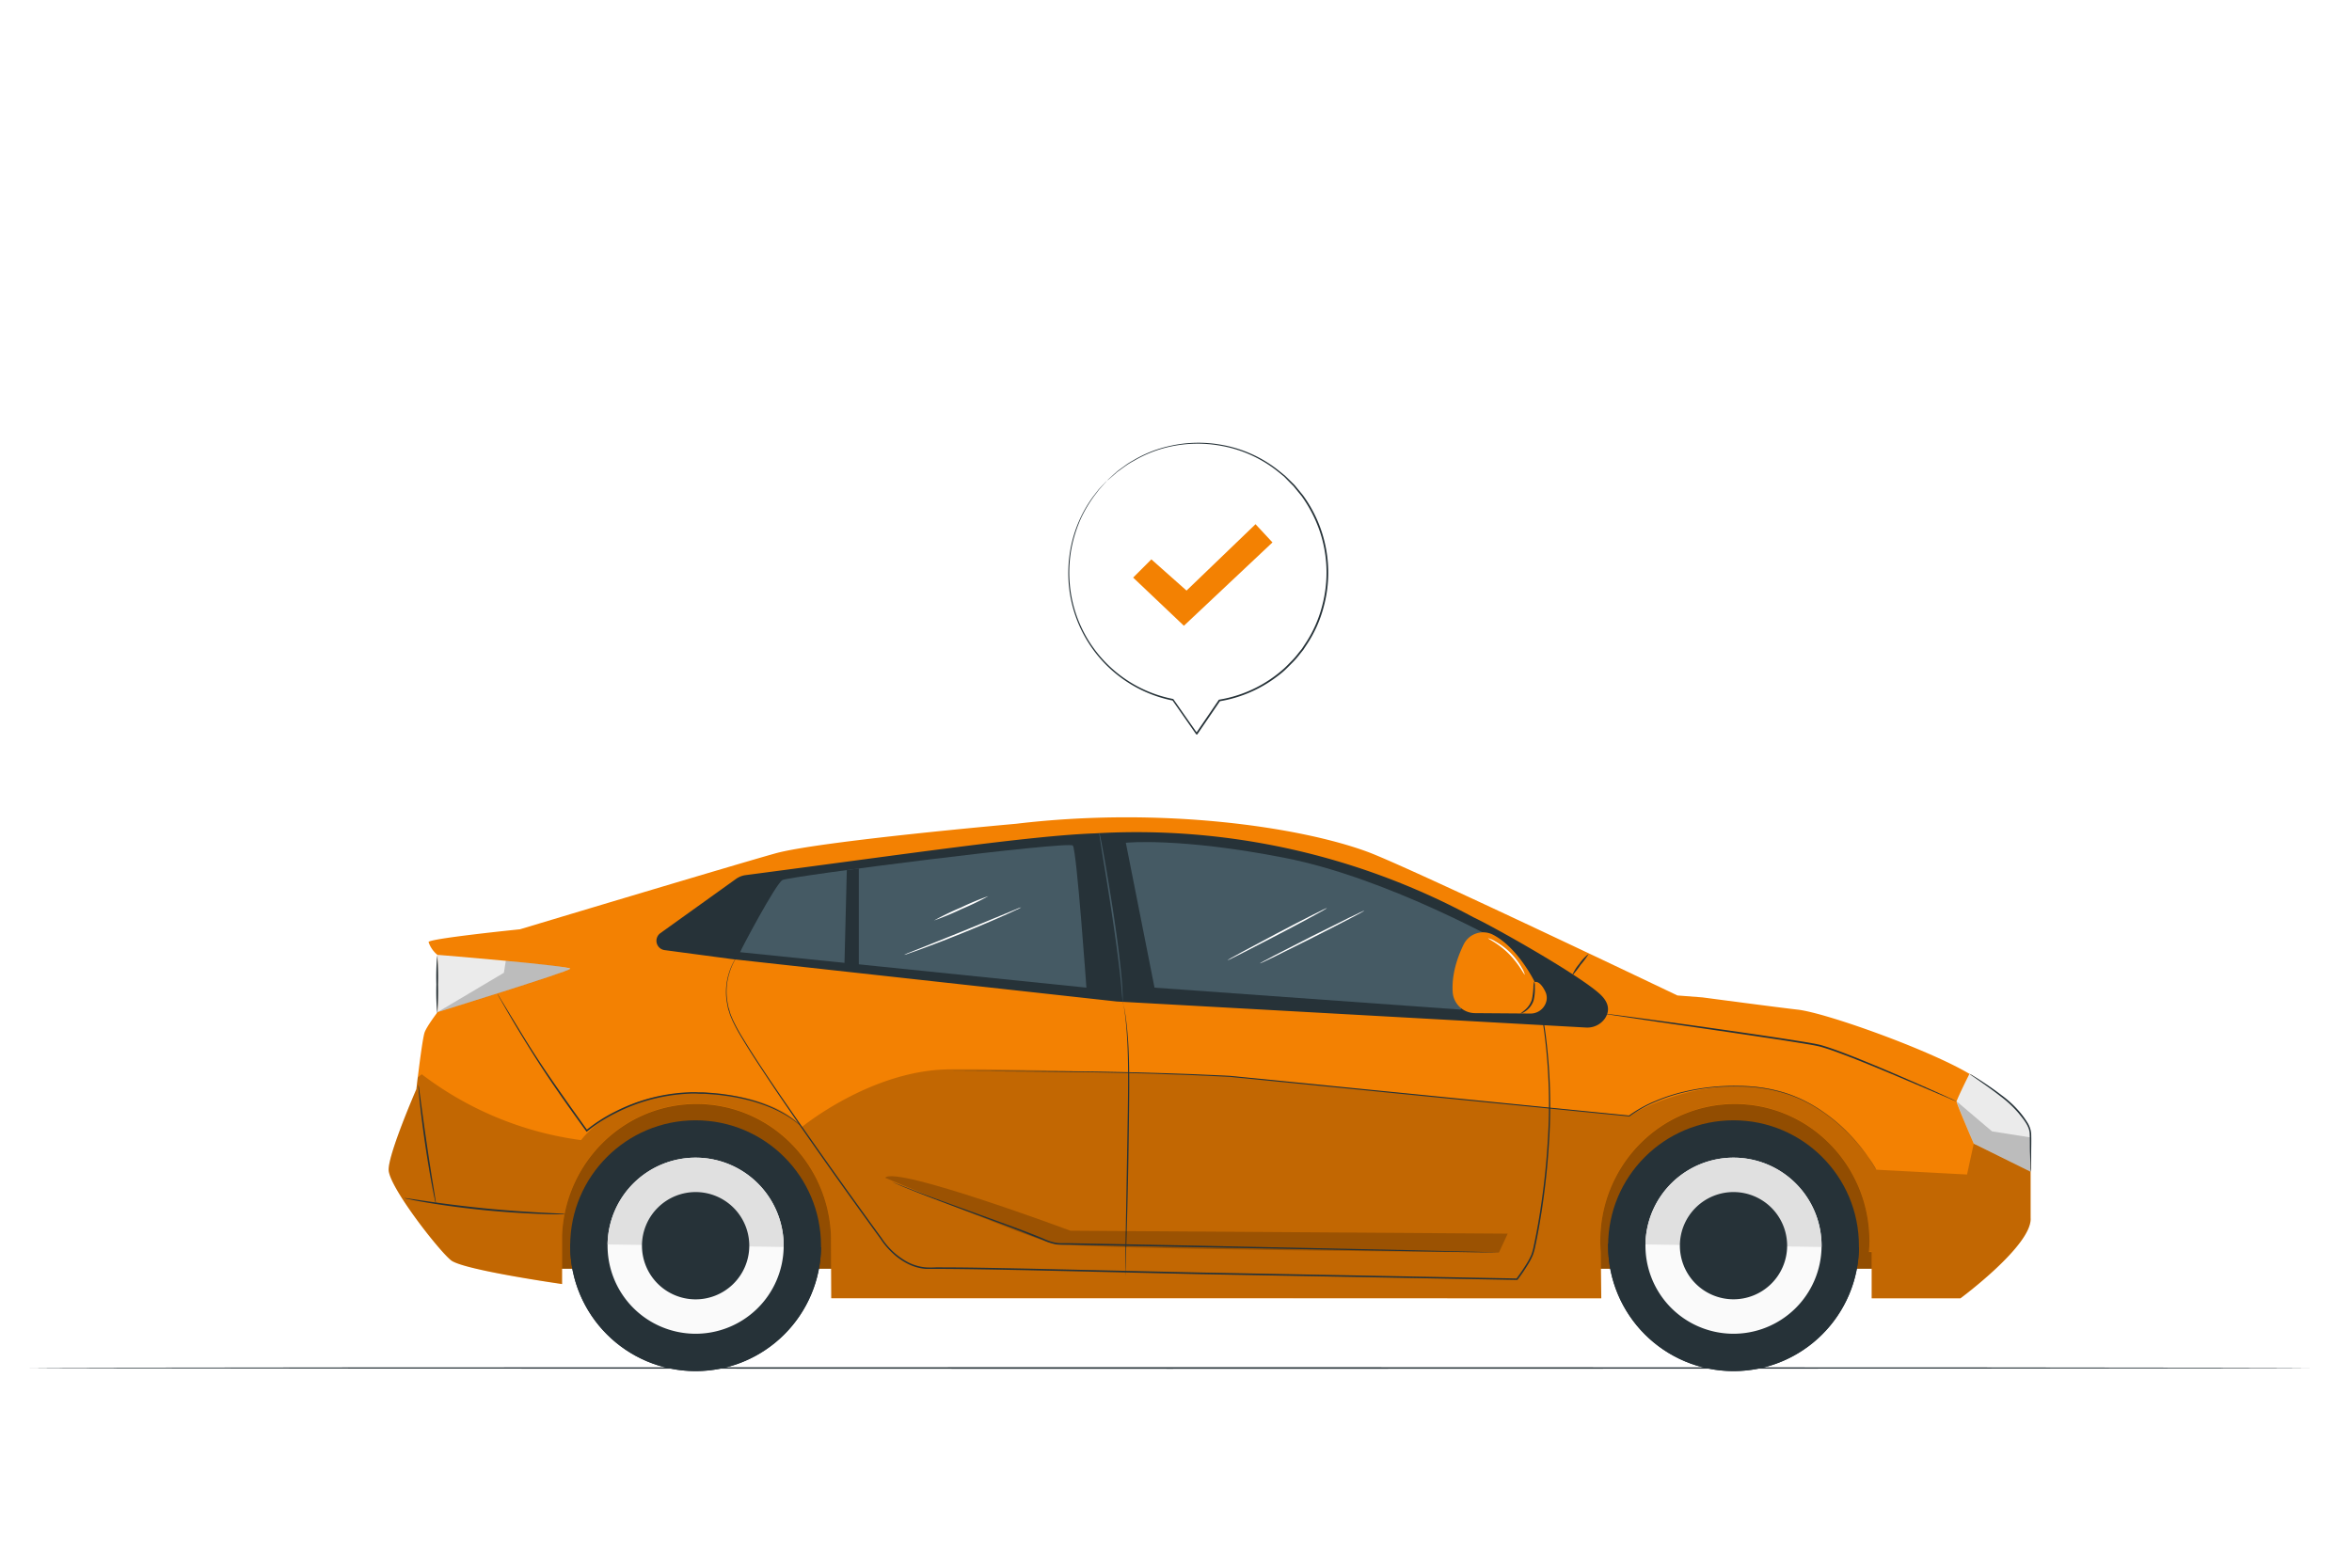 <svg class="animated" id="freepik_stories-hybrid-car" xmlns="http://www.w3.org/2000/svg" viewBox="0 0 750 500" version="1.1" xmlns:xlink="http://www.w3.org/1999/xlink" xmlns:svgjs="http://svgjs.com/svgjs"><style>svg#freepik_stories-hybrid-car:not(.animated) .animable {opacity: 0;}svg#freepik_stories-hybrid-car.animated #freepik--background-complete--inject-139 {animation: 1.5s Infinite  linear shake;animation-delay: 0s;}svg#freepik_stories-hybrid-car.animated #freepik--speech-bubble--inject-139 {animation: 0.9s 1 forwards ease-out slideDown,1.5s Infinite  linear floating;animation-delay: 0s,0.9s;}            @keyframes shake {                10%, 90% {                    transform: translate3d(-1px, 0, 0);                  }                  20%, 80% {                    transform: translate3d(2px, 0, 0);                  }                  30%, 50%, 70% {                    transform: translate3d(-4px, 0, 0);                  }                  40%, 60% {                    transform: translate3d(4px, 0, 0);                  }            }                    @keyframes slideDown {                0% {                    opacity: 0;                    transform: translateY(-30px);                }                100% {                    opacity: 1;                    transform: translateY(0);                }            }                    @keyframes floating {                0% {                    opacity: 1;                    transform: translateY(0px);                }                50% {                    transform: translateY(-10px);                }                100% {                    opacity: 1;                    transform: translateY(0px);                }            }        .animator-hidden { display: none; }</style><g id="freepik--background-complete--inject-139" class="animable animator-hidden" style="transform-origin: 383.188px 242.325px;"><path d="M437,232.28c.54-3.92-5-7.15-9.15-7.48-2-.16-4,.14-5.92-.51-4.07-1.42-5.7-6.68-9.67-8.36-3-1.25-6.38-.13-9.26,1.32s-5.72,3.27-8.94,3.47c-2.8.18-5.83-.85-8.28.51-1.82,1-2.78,3.12-4.46,4.36a10.64,10.64,0,0,1-5.83,1.58,16.42,16.42,0,0,0-6,1c-1.86.85-3.39,2.82-3,4.82Z" style="fill: rgb(245, 245, 245); transform-origin: 401.733px 224.19px;" id="elpz4kptcsbp" class="animable"></path><polygon points="156.64 365.41 138.35 356.5 132.29 329.76 127.18 330.95 131.61 356.21 114.08 346.15 110.24 349.89 133.44 362.42 156.64 371.64 156.64 365.41" style="fill: rgb(235, 235, 235); transform-origin: 133.44px 350.7px;" id="eln1624vfauk9" class="animable"></polygon><polygon points="164.03 439.71 150.63 439.71 154.1 326.41 167.5 326.41 164.03 439.71" style="fill: rgb(235, 235, 235); transform-origin: 159.065px 383.06px;" id="eltbhrrz5jf6a" class="animable"></polygon><path d="M157.14,44.58c0,1.55-36,97.81-36,97.81l18-15.52-25.91,67.27L130.32,174l-20.11,84.35,9.75-8.79L102.89,309l14.63-15.53L102.89,338l115.82-7.24-27.43-83.84,16.57,15.52L186.4,201.39l11,5.17-25-78.66L184,134.63Z" style="fill: rgb(245, 245, 245); transform-origin: 160.8px 191.29px;" id="el1q7nnulv5c2" class="animable"></path><path d="M161,216.39a9.2,9.2,0,0,1-.58,1.43c-.46,1-1.06,2.3-1.81,3.9l-6.48,13.48-.29.59-.36-.57a63.34,63.34,0,0,1-4.72-8.92c-.52-1.19-1-2.39-1.4-3.53l.71,0c-3.2,6.91-6.33,12.94-8.68,17.21-1.18,2.14-2.16,3.85-2.85,5l-.82,1.33a2.11,2.11,0,0,1-.33.45,12.93,12.93,0,0,1,.9-1.88c.66-1.28,1.55-3,2.64-5.08,2.23-4.32,5.27-10.36,8.44-17.28l.39-.85.32.88c.41,1.13.87,2.31,1.39,3.49a67.49,67.49,0,0,0,4.64,8.86l-.64,0c2.7-5.36,5-10,6.73-13.38.83-1.58,1.49-2.86,2-3.84A7.92,7.92,0,0,1,161,216.39Z" style="fill: rgb(235, 235, 235); transform-origin: 147.195px 231.575px;" id="elwv7hrqyo5z" class="animable"></path><path d="M173.37,180.46a4.61,4.61,0,0,1-.66-1c-.44-.78-1-1.76-1.66-2.94-1.44-2.5-3.54-6-6.27-9.89l.66-.08c-.57,1.9-1.2,3.94-1.84,6.05-.41,1.32-.81,2.61-1.2,3.85l-.27.86-.43-.81c-2.47-4.67-4.6-8.78-6.1-11.73l-1.74-3.48a5.12,5.12,0,0,1-.54-1.3,6.92,6.92,0,0,1,.78,1.21c.52.9,1.16,2,1.94,3.4,1.62,2.91,3.84,7,6.34,11.64l-.7.05c.38-1.24.78-2.53,1.18-3.85.66-2.11,1.3-4.15,1.88-6l.23-.72.44.64a96.16,96.16,0,0,1,6.05,10c.67,1.28,1.16,2.31,1.48,3A4.31,4.31,0,0,1,173.37,180.46Z" style="fill: rgb(235, 235, 235); transform-origin: 163.345px 170.225px;" id="el8l0j2cd43h" class="animable"></path><path d="M157,106.72a23.85,23.85,0,0,1-2,3.42c-1.35,2.09-3.28,5-5.51,8.31l-.5.75-.18-.85c-.21-1-.42-1.95-.63-3-.36-1.76-.71-3.44-1-5l.66.11c-2.07,2.78-3.87,5.15-5.17,6.83a19.83,19.83,0,0,1-2.17,2.6,18.29,18.29,0,0,1,1.79-2.8c1.2-1.73,2.91-4.15,4.94-7l.49-.68.17.79,1.06,5c.21,1,.42,2,.62,3l-.69-.11c2.25-3.28,4.26-6.16,5.73-8.2A25.3,25.3,0,0,1,157,106.72Z" style="fill: rgb(235, 235, 235); transform-origin: 148.75px 113.305px;" id="el04g89s83zauy" class="animable"></path><polygon points="597.98 371.81 581.25 363.66 575.7 339.19 571.03 340.28 575.08 363.39 559.04 354.19 555.53 357.61 576.75 369.07 597.98 377.52 597.98 371.81" style="fill: rgb(235, 235, 235); transform-origin: 576.755px 358.355px;" id="elszx3ptoufgm" class="animable"></polygon><polygon points="604.75 439.8 592.49 439.8 595.66 336.12 607.92 336.12 604.75 439.8" style="fill: rgb(235, 235, 235); transform-origin: 600.205px 387.96px;" id="el0o6vbgifc7v" class="animable"></polygon><path d="M598.44,78.23c0,1.42-32.91,89.5-32.91,89.5L582,153.52l-23.71,61.57,15.62-18.47-18.41,77.19,8.93-8.05L548.8,320.22,562.19,306,548.8,346.74l106-6.63-25.1-76.72,15.16,14.21-19.62-55.88,10,4.73-22.87-72,10.6,6.16Z" style="fill: rgb(245, 245, 245); transform-origin: 601.8px 212.485px;" id="ellhdmbzzaiik" class="animable"></path><path d="M602,235.45a7.16,7.16,0,0,1-.53,1.3l-1.65,3.58c-1.51,3.12-3.56,7.38-5.94,12.33l-.26.54-.33-.52a58,58,0,0,1-4.32-8.16c-.48-1.1-.9-2.19-1.28-3.23l.65,0c-2.93,6.33-5.79,11.84-8,15.75-1.07,2-2,3.52-2.61,4.59-.29.48-.54.88-.74,1.22s-.28.41-.3.4a11,11,0,0,1,.82-1.71L580,256.9c2-3.95,4.83-9.48,7.73-15.8l.36-.78.29.8c.37,1,.8,2.11,1.27,3.2a60.34,60.34,0,0,0,4.25,8.1l-.59,0,6.16-12.25c.75-1.44,1.37-2.61,1.83-3.51A7.09,7.09,0,0,1,602,235.45Z" style="fill: rgb(235, 235, 235); transform-origin: 589.345px 249.35px;" id="elkybv15bygi" class="animable"></path><path d="M613.29,202.57a4.6,4.6,0,0,1-.6-.95l-1.52-2.69c-1.31-2.29-3.24-5.48-5.74-9.05l.61-.08-1.69,5.54c-.38,1.21-.74,2.39-1.09,3.52l-.25.79-.39-.74c-2.26-4.27-4.22-8-5.59-10.74-.64-1.27-1.17-2.34-1.59-3.18a5,5,0,0,1-.5-1.19,6.13,6.13,0,0,1,.72,1.1l1.77,3.12c1.49,2.66,3.52,6.39,5.81,10.65l-.64,0c.35-1.13.71-2.31,1.08-3.52l1.72-5.53.2-.66.41.59a89.39,89.39,0,0,1,5.54,9.19c.6,1.17,1.06,2.11,1.35,2.76A3.92,3.92,0,0,1,613.29,202.57Z" style="fill: rgb(235, 235, 235); transform-origin: 604.115px 193.185px;" id="elj6ncg0mpcz" class="animable"></path><path d="M598.28,135.09a23.56,23.56,0,0,1-1.87,3.13c-1.24,1.92-3,4.58-5,7.6l-.46.69-.17-.78c-.18-.87-.38-1.78-.57-2.71-.33-1.6-.65-3.14-.94-4.57l.6.1c-1.89,2.54-3.54,4.72-4.73,6.25a17.86,17.86,0,0,1-2,2.38,17.13,17.13,0,0,1,1.64-2.57c1.1-1.58,2.67-3.79,4.52-6.36l.45-.62.15.72c.31,1.43.64,3,1,4.57.19.93.38,1.83.56,2.71l-.63-.09c2.06-3,3.9-5.64,5.24-7.51A21.9,21.9,0,0,1,598.28,135.09Z" style="fill: rgb(235, 235, 235); transform-origin: 590.71px 141.135px;" id="el3pl3gzoua7g" class="animable"></path><polygon points="267.82 377.65 253.03 370.44 248.12 348.81 243.99 349.77 247.57 370.21 233.39 362.07 230.28 365.09 249.05 375.23 267.82 382.7 267.82 377.65" style="fill: rgb(235, 235, 235); transform-origin: 249.05px 365.755px;" id="elsjl9xf8x1u" class="animable"></polygon><polygon points="273.81 437.77 262.96 437.77 265.77 346.09 276.61 346.09 273.81 437.77" style="fill: rgb(235, 235, 235); transform-origin: 269.785px 391.93px;" id="elx9snwdwzfvb" class="animable"></polygon><path d="M268.23,118c0,1.26-29.1,79.15-29.1,79.15l14.55-12.57-21,54.44,13.81-16.33L230.25,291l7.89-7.12L224.33,332l11.84-12.56-11.84,36,93.72-5.86-22.2-67.84,13.41,12.56-17.35-49.41,8.88,4.18-20.23-63.65,9.38,5.44Z" style="fill: rgb(245, 245, 245); transform-origin: 271.19px 236.72px;" id="el6ovzbk73qhk" class="animable"></path><path d="M271.37,257.07a5.36,5.36,0,0,1-.46,1.15l-1.46,3.16c-1.33,2.76-3.15,6.53-5.25,10.91l-.23.48-.29-.46a52.12,52.12,0,0,1-3.83-7.22c-.42-1-.8-1.94-1.13-2.86l.57,0c-2.58,5.6-5.11,10.47-7,13.93-1,1.73-1.75,3.11-2.31,4.06l-.66,1.07a1.61,1.61,0,0,1-.26.36,9.06,9.06,0,0,1,.72-1.51L251.9,276c1.81-3.49,4.26-8.38,6.83-14l.32-.69.25.71c.33.91.71,1.87,1.13,2.83a53,53,0,0,0,3.76,7.17l-.52,0c2.18-4.35,4.06-8.09,5.45-10.84l1.61-3.1A6.93,6.93,0,0,1,271.37,257.07Z" style="fill: rgb(235, 235, 235); transform-origin: 260.215px 269.36px;" id="elxyv34teusf" class="animable"></path><path d="M281.36,228a4.31,4.31,0,0,1-.53-.84l-1.35-2.38c-1.16-2-2.86-4.85-5.07-8l.54-.07c-.47,1.54-1,3.19-1.5,4.9l-1,3.11-.22.7-.35-.66c-2-3.77-3.73-7.1-4.94-9.49l-1.4-2.81a4.28,4.28,0,0,1-.44-1,5.71,5.71,0,0,1,.63,1l1.57,2.76c1.31,2.35,3.11,5.65,5.13,9.41l-.56,0c.3-1,.62-2,.95-3.11.53-1.71,1.05-3.36,1.52-4.89l.18-.58.36.52a77.75,77.75,0,0,1,4.9,8.12c.54,1,.93,1.87,1.19,2.45A3.54,3.54,0,0,1,281.36,228Z" style="fill: rgb(235, 235, 235); transform-origin: 273.23px 219.73px;" id="elsqjifm1z9h" class="animable"></path><path d="M268.08,168.32a19,19,0,0,1-1.65,2.77c-1.09,1.69-2.65,4-4.45,6.72l-.41.61-.15-.69c-.16-.77-.33-1.58-.51-2.4l-.83-4,.53.09c-1.67,2.25-3.13,4.17-4.18,5.52a15.21,15.21,0,0,1-1.76,2.11,16.55,16.55,0,0,1,1.45-2.27c1-1.4,2.36-3.36,4-5.62l.4-.55.13.63c.27,1.27.56,2.63.87,4,.17.82.33,1.63.49,2.4l-.55-.08c1.82-2.66,3.44-5,4.63-6.64A21.39,21.39,0,0,1,268.08,168.32Z" style="fill: rgb(235, 235, 235); transform-origin: 261.375px 173.685px;" id="elrj8wj6m0l4l" class="animable"></path><polygon points="494.36 381.52 479.95 374.5 475.17 353.42 471.14 354.36 474.63 374.27 460.82 366.34 457.79 369.28 476.08 379.16 494.36 386.43 494.36 381.52" style="fill: rgb(235, 235, 235); transform-origin: 476.075px 369.925px;" id="eluahxdqa8jft" class="animable"></polygon><polygon points="500.19 440.07 489.63 440.07 492.36 350.78 502.92 350.78 500.19 440.07" style="fill: rgb(235, 235, 235); transform-origin: 496.275px 395.425px;" id="el7dpl80mvt59" class="animable"></polygon><path d="M494.76,128.65c0,1.23-28.35,77.09-28.35,77.09l14.17-12.23-20.41,53,13.45-15.91-15.86,66.49,7.69-6.94L452,337.08l11.53-12.24L452,359.92l91.28-5.71-21.62-66.08,13.06,12.24-16.9-48.13,8.65,4.08-19.7-62,9.13,5.3Z" style="fill: rgb(245, 245, 245); transform-origin: 497.64px 244.285px;" id="elsb5wz2wqo8d" class="animable"></path><path d="M497.82,264.07a6.16,6.16,0,0,1-.45,1.12c-.37.79-.84,1.82-1.43,3.08l-5.11,10.62-.22.47-.29-.45a49.94,49.94,0,0,1-3.72-7c-.41-.94-.78-1.88-1.11-2.78l.56,0c-2.52,5.45-5,10.19-6.84,13.56-.93,1.69-1.7,3-2.25,3.95l-.64,1.05c-.15.24-.24.36-.26.35a11,11,0,0,1,.71-1.48c.52-1,1.22-2.36,2.08-4,1.76-3.41,4.15-8.17,6.65-13.62l.31-.67.25.69c.32.89.69,1.82,1.09,2.76a52.4,52.4,0,0,0,3.67,7l-.51,0,5.31-10.56,1.57-3A6.32,6.32,0,0,1,497.82,264.07Z" style="fill: rgb(235, 235, 235); transform-origin: 486.94px 276.055px;" id="elq3gv3nfczg" class="animable"></path><path d="M507.54,235.75a4.57,4.57,0,0,1-.51-.82l-1.31-2.32c-1.13-2-2.79-4.72-4.94-7.8l.52-.06-1.46,4.77c-.32,1-.63,2.06-.94,3l-.21.68-.34-.64c-1.94-3.67-3.63-6.91-4.81-9.24l-1.37-2.75a4.38,4.38,0,0,1-.43-1,5.61,5.61,0,0,1,.62.95c.41.71.92,1.61,1.53,2.69,1.27,2.29,3,5.5,5,9.17l-.55,0,.93-3c.51-1.66,1-3.27,1.48-4.76l.17-.57.35.51a76.75,76.75,0,0,1,4.77,7.91c.53,1,.91,1.82,1.17,2.38A3.38,3.38,0,0,1,507.54,235.75Z" style="fill: rgb(235, 235, 235); transform-origin: 499.64px 227.66px;" id="elbkkzravwg6c" class="animable"></path><path d="M494.61,177.63a17.44,17.44,0,0,1-1.61,2.69c-1.06,1.65-2.58,4-4.33,6.55l-.4.6-.15-.68c-.16-.75-.32-1.53-.49-2.33-.29-1.38-.56-2.71-.81-3.94l.52.08c-1.63,2.2-3,4.07-4.08,5.39a14.65,14.65,0,0,1-1.71,2,15,15,0,0,1,1.41-2.21c1-1.36,2.3-3.27,3.9-5.48l.38-.54.14.62c.26,1.23.54,2.56.84,3.94.16.8.32,1.58.48,2.33l-.54-.08c1.77-2.59,3.36-4.85,4.51-6.46A19.16,19.16,0,0,1,494.61,177.63Z" style="fill: rgb(235, 235, 235); transform-origin: 488.08px 182.81px;" id="elfiqg80oho" class="animable"></path><polygon points="685.81 378.83 672.44 372.31 668.01 352.77 664.28 353.64 667.51 372.1 654.7 364.75 651.9 367.48 668.85 376.64 685.81 383.38 685.81 378.83" style="fill: rgb(235, 235, 235); transform-origin: 668.855px 368.075px;" id="elm1g3xhl3eih" class="animable"></polygon><polygon points="691.22 433.13 681.42 433.13 683.96 350.32 693.75 350.32 691.22 433.13" style="fill: rgb(235, 235, 235); transform-origin: 687.585px 391.725px;" id="el4b5tl76byfr" class="animable"></polygon><path d="M686.18,144.31c0,1.14-26.29,71.5-26.29,71.5L673,204.46,654.1,253.63l12.47-14.75-14.7,61.66,7.13-6.43-12.48,43.5,10.7-11.34-10.7,32.53,84.66-5.3-20-61.28,12.11,11.35-15.67-44.64,8,3.78-18.27-57.5,8.47,4.92Z" style="fill: rgb(245, 245, 245); transform-origin: 688.85px 251.555px;" id="el461h1kvqtso" class="animable"></path><path d="M689,269.9a5.42,5.42,0,0,1-.42,1l-1.32,2.85-4.74,9.86-.21.43-.26-.41a46.59,46.59,0,0,1-3.46-6.53c-.38-.87-.72-1.74-1-2.58l.52,0c-2.34,5.06-4.63,9.46-6.35,12.59-.86,1.56-1.58,2.8-2.08,3.66-.24.38-.44.7-.6,1a1.37,1.37,0,0,1-.24.33,8.43,8.43,0,0,1,.66-1.38c.48-.93,1.13-2.19,1.93-3.71,1.63-3.16,3.85-7.58,6.17-12.63l.28-.62.23.64c.3.82.64,1.69,1,2.55a48.59,48.59,0,0,0,3.4,6.48l-.48,0,4.93-9.79,1.46-2.81A5.48,5.48,0,0,1,689,269.9Z" style="fill: rgb(235, 235, 235); transform-origin: 678.92px 281px;" id="eltdpxgr1jcc" class="animable"></path><path d="M698,243.63a3.31,3.31,0,0,1-.48-.75c-.32-.58-.73-1.3-1.22-2.15-1-1.83-2.58-4.38-4.58-7.24l.49-.05c-.43,1.38-.88,2.87-1.35,4.42l-.88,2.81-.19.63-.32-.59c-1.8-3.41-3.36-6.42-4.46-8.57l-1.27-2.55a3.93,3.93,0,0,1-.4-1,5,5,0,0,1,.58.88l1.41,2.49c1.19,2.13,2.81,5.11,4.64,8.51l-.51,0,.86-2.82c.48-1.54.95-3,1.38-4.42l.16-.52.32.47a70.48,70.48,0,0,1,4.43,7.34c.48.93.84,1.68,1.08,2.21A3.16,3.16,0,0,1,698,243.63Z" style="fill: rgb(235, 235, 235); transform-origin: 690.67px 236.11px;" id="elo8eh39mhoo" class="animable"></path><path d="M686.05,189.73a18.46,18.46,0,0,1-1.5,2.5c-1,1.53-2.39,3.66-4,6.08l-.37.55-.13-.63c-.15-.7-.3-1.42-.46-2.16-.27-1.28-.52-2.52-.75-3.66l.48.08c-1.51,2-2.83,3.77-3.78,5a13.46,13.46,0,0,1-1.59,1.9,13.61,13.61,0,0,1,1.31-2c.88-1.27,2.13-3,3.61-5.08l.36-.5.12.58c.25,1.14.51,2.36.78,3.64.16.75.31,1.47.45,2.17l-.5-.07c1.65-2.41,3.11-4.51,4.18-6A18.19,18.19,0,0,1,686.05,189.73Z" style="fill: rgb(235, 235, 235); transform-origin: 680px 194.56px;" id="elbib31ha0d6f" class="animable"></path><path d="M284.31,77.53c.54-3.92-5-7.14-9.15-7.48-2-.16-4,.14-5.92-.51-4.07-1.42-5.7-6.68-9.67-8.35-3-1.25-6.39-.14-9.26,1.31s-5.73,3.27-8.94,3.48c-2.8.18-5.84-.86-8.28.51-1.83,1-2.78,3.11-4.46,4.35a10.58,10.58,0,0,1-5.83,1.58,16.64,16.64,0,0,0-6,1c-1.86.85-3.4,2.81-3,4.82Z" style="fill: rgb(235, 235, 235); transform-origin: 249.041px 69.444px;" id="el7wcdl5vxbnm" class="animable"></path><path d="M714.21,86.32c.54-3.92-5-7.14-9.16-7.48-2-.16-4,.15-5.92-.51-4.07-1.42-5.69-6.68-9.66-8.35-3-1.25-6.39-.14-9.27,1.31s-5.72,3.27-8.94,3.48c-2.79.18-5.83-.86-8.28.51-1.82,1-2.78,3.12-4.46,4.36s-3.79,1.46-5.83,1.58a16.33,16.33,0,0,0-6,1c-1.86.85-3.4,2.81-3,4.82Z" style="fill: rgb(235, 235, 235); transform-origin: 678.936px 78.239px;" id="el7hduftqd5je" class="animable"></path><path d="M105.77,149.23c.54-3.92-5-7.15-9.16-7.48-2-.16-4,.14-5.92-.51-4.07-1.42-5.69-6.68-9.66-8.35-3-1.26-6.39-.14-9.27,1.31s-5.72,3.27-8.93,3.47c-2.8.18-5.84-.85-8.29.51-1.82,1-2.77,3.12-4.46,4.36a10.61,10.61,0,0,1-5.82,1.58,16.39,16.39,0,0,0-6,1c-1.86.85-3.4,2.82-3,4.82Z" style="fill: rgb(245, 245, 245); transform-origin: 70.501px 141.142px;" id="elnuumj9lggvj" class="animable"></path><path d="M480.55,114.21c.64-4.66-5.95-8.5-10.9-8.9-2.36-.19-4.81.17-7-.61-4.85-1.69-6.78-8-11.51-9.94-3.53-1.49-7.6-.17-11,1.56s-6.81,3.89-10.64,4.14c-3.33.21-6.94-1-9.85.6-2.18,1.21-3.31,3.72-5.31,5.19s-4.51,1.75-6.94,1.88-4.94.16-7.16,1.17-4,3.35-3.58,5.74Z" style="fill: rgb(245, 245, 245); transform-origin: 438.596px 104.576px;" id="elrjsnesb4tcs" class="animable"></path></g><g id="freepik--Floor--inject-139" class="animable" style="transform-origin: 373px 436.31px;"><path d="M736.52,436.31c0,.15-162.76.26-363.5.26s-363.54-.11-363.54-.26,162.73-.26,363.54-.26S736.52,436.17,736.52,436.31Z" style="fill: rgb(38, 50, 56); transform-origin: 373px 436.31px;" id="ele0oyj5xeut8" class="animable"></path></g><g id="freepik--arrow-2--inject-139" class="animable animator-hidden" style="transform-origin: 575.455px 257.099px;"><polygon points="477.47 234.43 466.67 268.01 501.56 270.86 477.47 234.43" style="fill: rgb(224, 224, 224); transform-origin: 484.115px 252.645px;" id="elqxemu00qa5" class="animable"></polygon><path d="M670.09,290.3c-19.62-24.09-52.18-41.59-87.11-46.83-32.84-4.92-71.3,3.7-98,22l-10.32-15.09c30.3-20.72,73.88-30.51,111-24.94,39.89,6,75.82,25.43,98.58,53.36Z" style="fill: rgb(224, 224, 224); transform-origin: 579.45px 257.099px;" id="elyjtzkto372k" class="animable"></path></g><g id="freepik--arrow-1--inject-139" class="animable animator-hidden" style="transform-origin: 181.815px 247.501px;"><polygon points="275.54 225.58 286.34 259.16 251.45 262.01 275.54 225.58" style="fill: rgb(224, 224, 224); transform-origin: 268.895px 243.795px;" id="el5pixp78ectk" class="animable"></polygon><path d="M91.47,280,77.29,268.45c24.33-29.86,52.94-46.35,90-51.91s80.74,4.22,111,24.94L268,256.57c-26.69-18.26-65.16-26.87-98-21.95S113,253.53,91.47,280Z" style="fill: rgb(224, 224, 224); transform-origin: 177.79px 247.501px;" id="elb7lu2smyuvm" class="animable"></path></g><g id="freepik--electric-station--inject-139" class="animable animator-hidden" style="transform-origin: 691.995px 343.229px;"><path d="M707.89,268.89l6.78.4a18.11,18.11,0,0,1,5,.77l.05,0a7.76,7.76,0,0,1,4.36,4.9L728,286.26a2,2,0,0,1-1.13,2.51l-3.15,1.3a2,2,0,0,1-2.67-1.21l-2.46-7.27a.87.87,0,0,0-.82-.57l-10.32-.52A16,16,0,0,1,707.89,268.89Z" style="fill: rgb(69, 90, 100); transform-origin: 717.34px 279.558px;" id="elx92c3bzw1p9" class="animable"></path><g id="elc7v6ctmqezg"><path d="M659.35,249.78H712.4a0,0,0,0,1,0,0V426.56a6.87,6.87,0,0,1-6.87,6.87H666.22a6.87,6.87,0,0,1-6.87-6.87V249.78A0,0,0,0,1,659.35,249.78Z" style="fill: rgb(224, 224, 224); transform-origin: 685.875px 341.605px; transform: rotate(180deg);" class="animable"></path></g><path d="M659.37,257.33l0,22.37h53l.34-22.65c0-5.33-4.29-7.64-9.62-7.64L669,249.25C663.23,249.2,659.35,250.72,659.37,257.33Z" style="fill: rgb(69, 90, 100); transform-origin: 686.04px 264.474px;" id="el00o0x64s0mmvg" class="animable"></path><g id="elyyt8s094r6"><rect x="672.4" y="268.2" width="26.95" height="57.05" rx="1.66" style="fill: rgb(38, 50, 56); transform-origin: 685.875px 296.725px; transform: rotate(180deg);" class="animable"></rect></g><g id="elj22m5ftra4q"><rect x="647.35" y="429.64" width="78.04" height="7.57" style="fill: rgb(38, 50, 56); transform-origin: 686.37px 433.425px; transform: rotate(180deg);" class="animable"></rect></g><path d="M711.88,302.07V318l8.33-5.12v-5.13h-.69a8,8,0,0,1-6.58-3.3A6.37,6.37,0,0,1,711.88,302.07Z" style="fill: rgb(224, 224, 224); transform-origin: 716.045px 310.035px;" id="el7x0qh7tvsnv" class="animable"></path><path d="M725.82,395.76a8.66,8.66,0,0,0,4.06-1c4.3-2.24,6.76-7.72,6.76-15v-.15a179.41,179.41,0,0,0-3.71-23.78c-1.43-6.92-1.06-14.25-2.74-27-.8-6.08-2.89-40.2-2.88-40.32l-3.63,1.59c0,.53,2.18,32.77,3,39.19,1.7,12.85,1.34,20.25,2.78,27.23a175.09,175.09,0,0,1,3.64,23.29c0,5.84-1.84,10.27-4.88,11.86a5.76,5.76,0,0,1-6.16-.68c-4-2.82-7.72-10.54-6-23.77,4.11-18.3,6.63-32.32,6.51-45.63-.34-24.75-3.74-30.68-4.12-31.27l-3,1.91s3.24,5.76,3.56,29.39c.11,13-2.38,26.82-6.45,44.91l0,.16c-1.63,12.6,1.16,22.76,7.48,27.18A10.1,10.1,0,0,0,725.82,395.76Z" style="fill: rgb(38, 50, 56); transform-origin: 724.372px 342.135px;" id="el13n3otbiuxtg" class="animable"></path><path d="M712.4,282.73v9.7a5.11,5.11,0,0,0,1.57.25,5,5,0,0,0,1.51-.23,5.1,5.1,0,0,0,0-9.74,5.35,5.35,0,0,0-1.51-.22A5.42,5.42,0,0,0,712.4,282.73Z" style="fill: rgb(38, 50, 56); transform-origin: 715.733px 287.585px;" id="elxj5pwhikduh" class="animable"></path><polygon points="686.84 345.98 676.87 365.16 686.61 365.16 681.72 378.7 693.87 359.75 684.28 359.75 686.84 345.98" style="fill: rgb(69, 90, 100); transform-origin: 685.37px 362.34px;" id="elw3fxcq9kypb" class="animable"></polygon><path d="M692.92,317.12h-13.1a1,1,0,0,1-.93-1V282.74a1,1,0,0,1,.93-1h2.53l-.08-2.63a1,1,0,0,1,.93-1h6.34a1,1,0,0,1,.92,1v2.63a0,0,0,0,0,0,0l2.45,0a1,1,0,0,1,.92,1v33.39A1,1,0,0,1,692.92,317.12Zm-13.1-34.37.07,33.38h13l-.08-33.38h-2.45a1,1,0,0,1-.93-1v-2.63H683.2l.07,2.62a1,1,0,0,1-.92,1Z" style="fill: rgb(69, 90, 100); transform-origin: 686.36px 297.615px;" id="elk0uds4myni" class="animable"></path><rect x="681.27" y="284.13" width="10.2" height="2.51" rx="0.59" style="fill: rgb(69, 90, 100); transform-origin: 686.37px 285.385px;" id="elbkkqyr1s9u" class="animable"></rect><rect x="681.27" y="287.59" width="10.2" height="2.51" rx="0.59" style="fill: rgb(69, 90, 100); transform-origin: 686.37px 288.845px;" id="ely1bmbpdqoci" class="animable"></rect><rect x="681.27" y="291.04" width="10.2" height="2.51" rx="0.59" style="fill: rgb(69, 90, 100); transform-origin: 686.37px 292.295px;" id="el7pcwjg955v3" class="animable"></rect><rect x="681.27" y="294.5" width="10.2" height="2.51" rx="0.59" style="fill: rgb(69, 90, 100); transform-origin: 686.37px 295.755px;" id="el160xe1ip8sbh" class="animable"></rect><rect x="681.27" y="297.95" width="10.2" height="2.51" rx="0.59" style="fill: rgb(69, 90, 100); transform-origin: 686.37px 299.205px;" id="elyqmc0w4yegr" class="animable"></rect><rect x="681.27" y="301.41" width="10.2" height="2.51" rx="0.59" style="fill: rgb(69, 90, 100); transform-origin: 686.37px 302.665px;" id="el0j3gpl5mrbe" class="animable"></rect><rect x="681.27" y="304.86" width="10.2" height="2.51" rx="0.59" style="fill: rgb(69, 90, 100); transform-origin: 686.37px 306.115px;" id="el3wz1uo5i7en" class="animable"></rect><rect x="681.27" y="308.33" width="10.2" height="2.51" rx="0.59" style="fill: rgb(69, 90, 100); transform-origin: 686.37px 309.585px;" id="elwl1wvura2sh" class="animable"></rect><rect x="681.27" y="311.84" width="10.2" height="2.51" rx="0.59" style="fill: rgb(69, 90, 100); transform-origin: 686.37px 313.095px;" id="el9vktpdbf1pa" class="animable"></rect><path d="M659.35,432.07s0-.39,0-1.18,0-2,0-3.5c0-3.1,0-7.65,0-13.51,0-11.77,0-28.78-.08-49.79s-.05-46.1-.08-73.92q0-10.44,0-21.37v-11a10.92,10.92,0,0,1,.22-2.83,7.13,7.13,0,0,1,6.22-5.37c7.61-.07,15.27,0,23.09,0h14.78c1,0,2-.05,3,.06a7.14,7.14,0,0,1,6.22,6.52c.05,1.17,0,2.27,0,3.41v46c0,17,0,33.19,0,48.45,0,30.53,0,57.2-.07,78.1v.17h-.17l-39.12-.09-10.38,0-2.66,0-.89,0h.92l2.69,0,10.42,0,39-.09-.16.16c0-20.9,0-47.57-.07-78.1,0-15.26,0-31.49,0-48.45q0-12.7,0-25.94V259.51c0-1.12,0-2.28,0-3.37a6.58,6.58,0,0,0-5.76-6c-.94-.11-2,0-3-.06H688.63c-7.8,0-15.53,0-23,0a6.59,6.59,0,0,0-5.78,5,10.53,10.53,0,0,0-.21,2.71v11q0,10.91,0,21.33c0,27.78-.06,52.8-.08,73.82s-.06,38.05-.08,49.82c0,5.89,0,10.46,0,13.58,0,1.54,0,2.73,0,3.53S659.35,432.07,659.35,432.07Z" style="fill: rgb(38, 50, 56); transform-origin: 685.958px 340.939px;" id="ell701cd3bx5m" class="animable"></path></g><g id="freepik--gas-station--inject-139" class="animable animator-hidden" style="transform-origin: 74.515px 342.609px;"><path d="M44.28,282.27s4.92-14,10.36-19.54v5.74s-6.23,10.65-7.19,16.67Z" style="fill: rgb(38, 50, 56); transform-origin: 49.46px 273.935px;" id="elb1x6z6s119k" class="animable"></path><path d="M61,249.25H99.63a6.87,6.87,0,0,1,6.87,6.87V432.58a0,0,0,0,1,0,0H54.12a0,0,0,0,1,0,0V256.12A6.87,6.87,0,0,1,61,249.25Z" style="fill: rgb(224, 224, 224); transform-origin: 80.31px 340.915px;" id="elym3vb1fow3" class="animable"></path><path d="M99.75,249.25H60.87A6.75,6.75,0,0,0,54.12,256v22.78h52.37V256A6.75,6.75,0,0,0,99.75,249.25Z" style="fill: rgb(243, 129, 2); transform-origin: 80.305px 264.015px;" id="elh5dedqfblw" class="animable"></path><rect x="67.01" y="267.43" width="26.61" height="56.32" rx="1.5" style="fill: rgb(38, 50, 56); transform-origin: 80.315px 295.59px;" id="eldbuzl810219" class="animable"></rect><rect x="41.79" y="428.84" width="77.03" height="7.47" style="fill: rgb(38, 50, 56); transform-origin: 80.305px 432.575px;" id="elw5tzsgd5z7f" class="animable"></rect><path d="M54.12,281.78v9.57a5.11,5.11,0,0,1-3,0,5,5,0,0,1,0-9.61,5.11,5.11,0,0,1,3,0Z" style="fill: rgb(38, 50, 56); transform-origin: 50.811px 286.545px;" id="eloktsldmp4rn" class="animable"></path><path d="M54.64,300.87v15.69l-8.22-5.06v-5.06h.68a7.91,7.91,0,0,0,6.5-3.26A6.4,6.4,0,0,0,54.64,300.87Z" style="fill: rgb(224, 224, 224); transform-origin: 50.53px 308.715px;" id="el89xmawq5kg" class="animable"></path><polygon points="45.04 287.3 43.91 290.68 46.95 291.54 46.25 295.44 41.83 295.44 41.83 303.85 43.83 304.81 43.83 308.11 37.24 308.11 37.24 297.29 35.94 295.27 35.94 291.54 38.88 291.54 43.83 280.88 48.65 284.37 48.17 287.64 45.04 287.3" style="fill: rgb(224, 224, 224); transform-origin: 42.295px 294.495px;" id="elyh12mj4yyyg" class="animable"></polygon><path d="M40.88,393.35a8.71,8.71,0,0,1-4-1c-4.24-2.22-6.67-7.63-6.67-14.85v-.15a177.63,177.63,0,0,1,3.66-23.48c1.41-6.83,3-14.57,4.67-27.13.8-6,0-18.35,0-18.47l3.46-.23c0,.52.83,12.81,0,19.15-1.67,12.69-3.29,20.5-4.71,27.38a174.72,174.72,0,0,0-3.6,23c0,5.76,1.82,10.14,4.82,11.7a5.69,5.69,0,0,0,6.09-.67c4-2.78,7.62-10.4,5.94-23.46-4.06-18.06-6.55-31.91-6.43-45,.33-24.43,3.69-30.28,4.07-30.86l2.9,1.89s-3.19,5.68-3.51,29c-.11,12.82,2.36,26.47,6.37,44.33l0,.16c1.61,12.43-1.15,22.46-7.39,26.82A9.89,9.89,0,0,1,40.88,393.35Z" style="fill: rgb(38, 50, 56); transform-origin: 42.3px 341.315px;" id="elv4r08w04y0m" class="animable"></path><path d="M86.29,358h0l-.07-.16a6.62,6.62,0,0,0-.81-1.67l-4.11-8.43a1.14,1.14,0,0,0-2,0l-4.66,9.41h0a6.29,6.29,0,1,0,11.66.85Z" style="fill: rgb(243, 129, 2); transform-origin: 80.301px 356.664px;" id="elwzsjzed5mrm" class="animable"></path><rect x="73.35" y="278.65" width="13.92" height="2.23" rx="0.81" style="fill: rgb(69, 90, 100); transform-origin: 80.31px 279.765px;" id="el5pgwd4zzr15" class="animable"></rect><rect x="73.35" y="282.85" width="5.13" height="2.23" rx="0.81" style="fill: rgb(69, 90, 100); transform-origin: 75.915px 283.965px;" id="el93oqahjjqxj" class="animable"></rect><path d="M76.92,312.94a2.09,2.09,0,1,1-2.08-2.09A2.08,2.08,0,0,1,76.92,312.94Z" style="fill: rgb(243, 129, 2); transform-origin: 74.83px 312.94px;" id="elnh0p5ex9hjh" class="animable"></path><path d="M87.9,312.94a2.09,2.09,0,1,1-2.08-2.09A2.08,2.08,0,0,1,87.9,312.94Z" style="fill: rgb(69, 90, 100); transform-origin: 85.81px 312.94px;" id="el8ke7k60tkef" class="animable"></path><path d="M53.86,428.84s0-.39,0-1.16,0-1.95,0-3.46c0-3.05,0-7.54,0-13.32,0-11.6-.05-28.36-.08-49.07s-.05-45.45-.08-72.88q0-10.27,0-21.06V257a9.86,9.86,0,0,1,.24-2.79A7.12,7.12,0,0,1,60,248.94c7.5-.07,15.06,0,22.77,0H97.36a27.22,27.22,0,0,1,3,.08,7.11,7.11,0,0,1,6.12,6.45c.06,1.16,0,2.24,0,3.36v19.78q0,13,0,25.56c0,16.71,0,32.7,0,47.74,0,30.08,0,56.36-.07,77V429h-.16l-38.62-.09-10.24,0-2.63,0-.88,0h.91l2.66,0,10.28,0,38.52-.09-.17.16c0-20.61,0-46.89-.07-77,0-15,0-31,0-47.74q0-12.53,0-25.56V258.79c0-1.1,0-2.24,0-3.31a6.49,6.49,0,0,0-1-3,6.59,6.59,0,0,0-4.64-3c-.93-.11-1.93-.05-2.91-.07H82.8c-7.69,0-15.32,0-22.72,0A6.61,6.61,0,0,0,55.51,252a6.74,6.74,0,0,0-1.17,2.37,9.77,9.77,0,0,0-.23,2.66v10.86q0,10.75,0,21c0,27.38-.06,52.05-.08,72.76s-.06,37.51-.08,49.12c0,5.8,0,10.31,0,13.38,0,1.53,0,2.69,0,3.49S53.86,428.84,53.86,428.84Z" style="fill: rgb(38, 50, 56); transform-origin: 80.095px 338.954px;" id="ela5whm45v15p" class="animable"></path></g><g id="freepik--speech-bubble--inject-139" class="animable animator-active" style="transform-origin: 382.103px 187.742px;"><path d="M353,153.29a41.28,41.28,0,0,0,21,69.84h0L381.6,234l7.25-10.62a41.08,41.08,0,0,0,20.91-10.09,41.3,41.3,0,1,0-56.74-60Z" style="fill: rgb(255, 255, 255); transform-origin: 382.051px 187.681px;" id="el209sc5vijl8" class="animable"></path><path d="M353,153.29s.16-.17.5-.48l1.52-1.39,1.12-1c.43-.35.94-.7,1.47-1.09l1.72-1.25a23.11,23.11,0,0,1,2.07-1.26A38.81,38.81,0,0,1,373,142.24a41.17,41.17,0,0,1,16.46-.38A40.36,40.36,0,0,1,407.64,150l2.13,1.72,2,1.95,1,1c.32.34.6.72.91,1.09l1.82,2.22a41.78,41.78,0,0,1,6.59,35.59,39.87,39.87,0,0,1-5.55,12.25l-.94,1.43-1.08,1.35a28.22,28.22,0,0,1-2.27,2.62c-.82.82-1.63,1.66-2.48,2.46s-1.77,1.52-2.72,2.22a41.34,41.34,0,0,1-18.14,7.76l.17-.11-7.25,10.62a.25.25,0,0,1-.35.06s0,0-.07-.06l-7.58-10.86a.25.25,0,0,1,.06-.35.25.25,0,0,1,.12,0h0l0,.48a41.4,41.4,0,0,1-17.11-7.73A41.42,41.42,0,0,1,341,188.17a42.72,42.72,0,0,1,.34-13,40.7,40.7,0,0,1,7.29-16.87l1.75-2.25,1.43-1.51.87-.92.31-.3s-.09.12-.28.33l-.84.94-1.39,1.54-1.72,2.27a44.15,44.15,0,0,0-4,6.77,43.43,43.43,0,0,0-3.15,10.05,42.52,42.52,0,0,0-.28,12.93,41,41,0,0,0,15.76,27.15,40.67,40.67,0,0,0,16.93,7.62.25.25,0,0,1,.19.29.25.25,0,0,1-.22.2h0l.19-.39,7.6,10.86h-.42c2.37-3.46,4.79-7,7.25-10.62a.28.28,0,0,1,.17-.11,40.72,40.72,0,0,0,17.91-7.67c.93-.69,1.82-1.43,2.68-2.19s1.64-1.62,2.45-2.43a25.06,25.06,0,0,0,2.24-2.59l1.07-1.32.93-1.42a39.28,39.28,0,0,0,5.49-12.1,41.21,41.21,0,0,0-1-24.83,43.85,43.85,0,0,0-5.48-10.35l-1.8-2.2c-.3-.36-.58-.74-.89-1.08l-1-1-1.95-2-2.1-1.7a40.12,40.12,0,0,0-18-8.09,41.19,41.19,0,0,0-16.33.3A39,39,0,0,0,361.53,147a22,22,0,0,0-2.08,1.24c-.62.43-1.2.84-1.73,1.23s-1,.72-1.48,1.06l-1.13,1-1.55,1.34Z" style="fill: rgb(38, 50, 56); transform-origin: 382.103px 187.742px;" id="el1zd1kgza0tr" class="animable"></path><polygon points="361.33 184.21 367.14 178.4 378.36 188.36 400.36 167.19 405.76 173 377.52 199.58 361.33 184.21" style="fill: rgb(243, 129, 2); transform-origin: 383.545px 183.385px;" id="elfugojtsnf8" class="animable"></polygon></g><g id="freepik--Car--inject-139" class="animable" style="transform-origin: 385.835px 349.228px;"><rect x="154.53" y="345.97" width="447.66" height="58.68" style="fill: rgb(243, 129, 2); transform-origin: 378.36px 375.31px;" id="el85vdtbh2uuj" class="animable"></rect><g id="el0zgj3bo1xmvq"><g style="opacity: 0.4; transform-origin: 378.36px 375.31px;" class="animable"><rect x="154.53" y="345.97" width="447.66" height="58.68" id="eld9xsozwws46" class="animable" style="transform-origin: 378.36px 375.31px;"></rect></g></g><path d="M628,342.49C615.3,334.9,582.29,323,573.13,322c-5.55-.61-30.25-3.89-30.25-3.89l-8-.62s-85.11-40.7-98.65-45.75c-21-7.82-65.27-14.62-112.25-9,0,0-62.78,5.54-76.73,9.44s-81.45,24.21-81.45,24.21-29.59,3-29.13,4.1a9,9,0,0,0,2.87,4.11V322.8s-3.28,4.3-4.1,6.36-2.67,18.25-2.67,18.25-8.84,20.31-8.84,25.65,16,25.85,19.92,28.93,35.38,7.56,35.38,7.56l0-15.36c.83-23.39,19.7-42.09,42.87-42.09s42.05,18.7,42.88,42.09l.09,19.9H510.61l-.17-14.77c-.09-1.17-.15-2.34-.15-3.53,0-24.13,19.21-43.69,42.91-43.69s42.92,19.56,42.92,43.69c0,1.19-.06,2.36-.15,3.53h.87v14.77h28.31s23-17,22.36-25.64V364.18a12.72,12.72,0,0,0-3.41-8.69A73.87,73.87,0,0,0,628,342.49Z" style="fill: rgb(243, 129, 2); transform-origin: 385.727px 337.382px;" id="elra1q08bslbk" class="animable"></path><g id="elgqxmi9ovnp"><g style="opacity: 0.2; transform-origin: 385.727px 377.531px;" class="animable"><path d="M647.51,371.21l-18.12-6.46-2.15,9.85-28.93-1.54s-12.74-24.32-38.78-26.46c-22.29-1.84-40,9.25-40,9.25L392.12,343.21s-64.62-2.46-89.55-2.15-46.9,18.42-46.9,18.42-7.35-10.67-33.42-10.91-36.95,15.06-36.95,15.06a107.08,107.08,0,0,1-50.81-21l-1.28,1c-.26,2.18-.44,3.72-.44,3.72s-8.84,20.31-8.84,25.65,16,25.85,19.92,28.93,35.38,7.56,35.38,7.56l0-15.36c.83-23.39,19.7-42.09,42.87-42.09s42.05,18.7,42.88,42.09l.09,19.9H510.61l-.17-14.77c-.09-1.17-.15-2.34-.15-3.53,0-24.13,19.21-43.69,42.91-43.69s42.92,19.56,42.92,43.69c0,1.19-.06,2.36-.15,3.53h.87v14.77h28.31s23-17,22.36-25.64V371.21Z" id="el6jtdm93mpd6" class="animable" style="transform-origin: 385.727px 377.531px;"></path></g></g><path d="M210.52,297.66a3,3,0,0,0,1.34,5.36l21.59,2.88,122.66,13.52,149.55,8.3a6.86,6.86,0,0,0,6.12-2.9c1.27-1.9,1.75-4.56-1.39-7.57-6.27-6-34-21.63-40.56-24.7a226,226,0,0,0-120.54-26.76c-20.67.71-60.33,6.62-111.59,13.33a6.87,6.87,0,0,0-3,1.2Z" style="fill: rgb(38, 50, 56); transform-origin: 361.041px 296.573px;" id="elzqp54uebgj" class="animable"></path><path d="M236,303.69c.3-.92,11.34-21.77,13.49-23s91.39-12.57,92.62-11S346.43,315,346.43,315Z" style="fill: rgb(69, 90, 100); transform-origin: 291.215px 292.271px;" id="elu4azrjjzvf" class="animable"></path><polygon points="270.03 277.5 269.26 308.11 273.86 308.11 273.86 276.99 270.03 277.5" style="fill: rgb(38, 50, 56); transform-origin: 271.56px 292.55px;" id="elhpcowitvcfp" class="animable"></polygon><path d="M484.5,300.48s.08.15.22.46.36.78.63,1.39.65,1.37,1,2.29l1.25,3.21a108.57,108.57,0,0,1,5.24,21.9,176.8,176.8,0,0,1,1.09,34.9c-.4,6.73-1.14,13.88-2.27,21.35-.58,3.73-1.24,7.55-2.08,11.43a18.5,18.5,0,0,1-.79,2.91,21.16,21.16,0,0,1-1.4,2.72,58.52,58.52,0,0,1-3.45,5.1l-.07.09h-.12l-101.37-1.85-55.33-1.27c-8.79-.17-17.35-.34-25.61-.4-1,0-2.06,0-3.08,0s-2,0-3.08,0a15.51,15.51,0,0,1-5.84-1.65,20.53,20.53,0,0,1-4.86-3.44,24.16,24.16,0,0,1-3.77-4.45h0c-9.45-13-18-25-25.45-35.75-3.72-5.38-7.19-10.41-10.32-15.13s-6-9.06-8.39-13.09a54.15,54.15,0,0,1-3.17-5.87l-.6-1.43c-.2-.47-.3-1-.46-1.43s-.3-.93-.38-1.39-.18-.93-.26-1.38a19.94,19.94,0,0,1,.61-9.2,20.22,20.22,0,0,1,2.42-5.21,11.8,11.8,0,0,1,1.2-1.57l-.31.4c-.19.26-.48.67-.83,1.21a20.55,20.55,0,0,0-2.34,5.21,19.75,19.75,0,0,0-.55,9.13l.26,1.36c.09.46.27.91.4,1.38s.26.95.45,1.41l.6,1.42a57.63,57.63,0,0,0,3.18,5.82c2.42,4,5.28,8.36,8.43,13.06s6.64,9.72,10.37,15.09c7.49,10.7,16,22.7,25.5,35.7h0a22.84,22.84,0,0,0,8.45,7.71,15.32,15.32,0,0,0,5.68,1.6c1,.05,2,.05,3,0s2.06,0,3.09,0c8.27,0,16.82.22,25.62.38l55.33,1.25,101.37,1.91-.18.09c1.23-1.64,2.39-3.33,3.43-5.05a23,23,0,0,0,1.37-2.65,17.85,17.85,0,0,0,.77-2.85c.84-3.86,1.51-7.67,2.09-11.4,1.15-7.45,1.9-14.58,2.31-21.3a177.86,177.86,0,0,0-1-34.84,111,111,0,0,0-5.1-21.89l-1.22-3.22c-.35-.93-.72-1.68-1-2.3l-.6-1.4C484.55,300.64,484.5,300.48,484.5,300.48Z" style="fill: rgb(38, 50, 56); transform-origin: 362.919px 354.355px;" id="el7pa3142s2w3" class="animable"></path><path d="M358,319.52a5.89,5.89,0,0,1,.25.87c.14.57.32,1.43.5,2.54.36,2.21.74,5.44,1,9.45.53,8,.32,19.1.16,31.33s-.46,23.31-.69,31.33c-.13,4-.23,7.2-.3,9.49-.05,1.08-.08,1.94-.11,2.57l0,.68a.74.74,0,0,1,0,.22.94.94,0,0,1,0-.23c0-.18,0-.4,0-.67,0-.63,0-1.49,0-2.58,0-2.29.08-5.52.13-9.49.14-8.06.33-19.11.54-31.33s.43-23.3,0-31.3c-.2-4-.52-7.22-.82-9.44-.15-1.11-.3-2-.4-2.55l-.12-.66A.66.66,0,0,1,358,319.52Z" style="fill: rgb(38, 50, 56); transform-origin: 359.045px 363.76px;" id="elij3j2mr53pl" class="animable"></path><path d="M359,268.79,368.15,315,465.73,322l15-20.38s-37.81-21.51-71-28C376,267,359,268.79,359,268.79Z" style="fill: rgb(69, 90, 100); transform-origin: 419.865px 295.285px;" id="eluklc934pax" class="animable"></path><g id="elmdg0huvq3xj"><g style="opacity: 0.2; transform-origin: 381.515px 387.3px;" class="animable"><path d="M282.26,375.65s45.59,19.16,53.88,21S478,399.46,478,399.46l2.77-6-139.41-.93S285.34,371.65,282.26,375.65Z" id="elv3x14x0q5z" class="animable" style="transform-origin: 381.515px 387.3px;"></path></g></g><path d="M255.67,359.48l-.24-.22c-.15-.15-.39-.36-.7-.64a30.79,30.79,0,0,0-2.93-2.18,42.82,42.82,0,0,0-5.09-2.76,54.86,54.86,0,0,0-7.22-2.56,64.63,64.63,0,0,0-9.11-1.76c-1.65-.25-3.38-.32-5.16-.47-.88-.07-1.79,0-2.7-.07s-1.84-.06-2.78,0A56.93,56.93,0,0,0,196.33,355a48.83,48.83,0,0,0-9.05,5.81l-.22.18-.16-.22c-4.35-6-8.39-11.68-11.9-16.9s-6.47-10-8.88-13.95-4.29-7.23-5.58-9.46l-1.45-2.57-.37-.67a1,1,0,0,1-.11-.23s.06.06.15.21l.41.64c.36.61.88,1.45,1.53,2.53l5.7,9.37c2.45,4,5.44,8.7,9,13.88S183,354.5,187.31,360.5l-.37-.05a50,50,0,0,1,9.16-5.89,56.88,56.88,0,0,1,23.62-6.19,26.36,26.36,0,0,1,2.81,0c.92,0,1.83,0,2.72.07,1.78.16,3.52.24,5.18.5a63.6,63.6,0,0,1,9.16,1.84,51.51,51.51,0,0,1,7.24,2.65,41.05,41.05,0,0,1,5.08,2.85,27.7,27.7,0,0,1,2.89,2.27c.3.3.53.52.67.69A1,1,0,0,1,255.67,359.48Z" style="fill: rgb(38, 50, 56); transform-origin: 207.14px 338.99px;" id="el93s3j0dn4m" class="animable"></path><path d="M139,383.86a8.17,8.17,0,0,1-.38-1.46c-.21-.95-.48-2.33-.81-4-.64-3.41-1.45-8.13-2.22-13.37s-1.36-10-1.72-13.44c-.19-1.72-.32-3.12-.39-4.09a7.1,7.1,0,0,1-.06-1.5,9.68,9.68,0,0,1,.26,1.48c.14,1.06.33,2.42.55,4.07.46,3.43,1.11,8.18,1.88,13.41s1.51,10,2.07,13.38c.26,1.63.48,3,.64,4.05A9,9,0,0,1,139,383.86Z" style="fill: rgb(38, 50, 56); transform-origin: 136.202px 364.93px;" id="el5jpinzcst5n" class="animable"></path><path d="M180.09,387.3a1.93,1.93,0,0,1-.52,0h-1.5c-1.3,0-3.19,0-5.51-.12-4.66-.16-11.08-.52-18.16-1.22s-13.45-1.61-18-2.37c-2.3-.38-4.15-.71-5.43-1l-1.47-.3a3.19,3.19,0,0,1-.5-.14,1.71,1.71,0,0,1,.52,0l1.49.21,5.45.81c4.6.66,11,1.51,18,2.21s13.48,1.12,18.12,1.37l5.5.28,1.5.09A2,2,0,0,1,180.09,387.3Z" style="fill: rgb(38, 50, 56); transform-origin: 154.545px 384.724px;" id="elwii4uxon91" class="animable"></path><path d="M629.39,364.75s-5.64-13.06-5.48-13.5c.87-2.34,4.11-8.76,4.11-8.76a65.32,65.32,0,0,1,5.87,3.77,74.62,74.62,0,0,1,10.92,9.51,10.42,10.42,0,0,1,2.7,7v10.94Z" style="fill: rgb(235, 235, 235); transform-origin: 635.708px 358.1px;" id="el1v5ubztoqvx" class="animable"></path><path d="M506.61,304.24a29.56,29.56,0,0,1-2.62,3.52,28.23,28.23,0,0,1-2.71,3.45,13.59,13.59,0,0,1,2.3-3.76A13.44,13.44,0,0,1,506.61,304.24Z" style="fill: rgb(38, 50, 56); transform-origin: 503.945px 307.725px;" id="el4hbmeh4szv7" class="animable"></path><path d="M139.54,304.54s42.75,3.5,42.28,4.44-42.28,13.82-42.28,13.82Z" style="fill: rgb(235, 235, 235); transform-origin: 160.682px 313.67px;" id="el0fsybciz46up" class="animable"></path><path d="M139.41,323.32a85.41,85.41,0,0,1-.26-9.35,86.94,86.94,0,0,1,.25-9.35,80.86,80.86,0,0,1,.27,9.35A85.41,85.41,0,0,1,139.41,323.32Z" style="fill: rgb(38, 50, 56); transform-origin: 139.411px 313.97px;" id="eldauispawsu4" class="animable"></path><path d="M598.31,373.06l-.23-.36c-.15-.25-.36-.62-.66-1.08-.58-1-1.52-2.32-2.8-4.05a61.26,61.26,0,0,0-5.17-6,52.8,52.8,0,0,0-8.13-6.86,44.83,44.83,0,0,0-11.71-5.86,50.84,50.84,0,0,0-15.16-2.32,67.85,67.85,0,0,0-17.3,1.85,54,54,0,0,0-8.93,2.9,40.67,40.67,0,0,0-8.54,4.73l-.09.06h-.09l-65.06-6.43-60.46-6-1.73-.18-1.73-.09-3.43-.16-6.72-.3-12.86-.46c-8.3-.25-16-.41-23.09-.51-14.11-.21-25.54-.23-33.44-.27l-9.09-.05-2.37,0-.8,0,.8,0,2.37,0,9.09,0c7.9,0,19.33-.06,33.45.1,7.06.08,14.79.21,23.1.45q6.23.18,12.86.43l6.72.29,3.44.16,1.73.09,1.74.17,60.46,6,65.07,6.48-.17.05a40.93,40.93,0,0,1,8.66-4.78,55.42,55.42,0,0,1,9-2.91,68.7,68.7,0,0,1,17.41-1.82,51.23,51.23,0,0,1,15.27,2.39,45,45,0,0,1,11.76,6,52,52,0,0,1,8.13,6.93,61,61,0,0,1,5.13,6.05c1.27,1.75,2.18,3.13,2.75,4.1S598.31,373.06,598.31,373.06Z" style="fill: rgb(38, 50, 56); transform-origin: 448.515px 357.335px;" id="elmnfgqf5r6sb" class="animable"></path><path d="M478,399.46h-2l-5.74-.07-21.11-.34-69.63-1.31L341.17,397l-2.2,0a18,18,0,0,1-2.19-.11,17,17,0,0,1-4.08-1.33c-2.58-1.05-5.11-2-7.55-3-4.89-1.87-9.48-3.56-13.66-5.1-8.36-3.07-15.12-5.6-19.75-7.46-2.32-.92-4.11-1.65-5.31-2.17-.59-.25-1.05-.44-1.37-.59l-.47-.21.49.17,1.39.54,5.34,2.08c4.65,1.79,11.43,4.27,19.81,7.29,4.19,1.52,8.78,3.19,13.68,5,2.45.94,5,1.91,7.58,3a16.26,16.26,0,0,0,4,1.3,18.72,18.72,0,0,0,2.14.1l2.2,0,38.34.74,69.63,1.47,21.11.51,5.73.16,1.5.06A3.89,3.89,0,0,1,478,399.46Z" style="fill: rgb(38, 50, 56); transform-origin: 381.295px 388.245px;" id="elx0egxqyn99" class="animable"></path><path d="M466.71,301.26c-1.84,3.77-3.86,9.35-3.48,15.13a7.19,7.19,0,0,0,7.12,6.74l17.57.13a5.19,5.19,0,0,0,5.27-4.37,4.64,4.64,0,0,0-.44-2.67c-1.83-3.72-3.35-3-3.35-3s-5.32-11-13.41-15.15A6.92,6.92,0,0,0,466.71,301.26Z" style="fill: rgb(243, 129, 2); transform-origin: 478.207px 310.311px;" id="elu3maohp284g" class="animable"></path><path d="M484.9,323.24c0,.07.7-.12,1.6-.77a6.54,6.54,0,0,0,2.55-3.46,15.11,15.11,0,0,0,.36-4.25,4.9,4.9,0,0,0-.16-1.75,5.31,5.31,0,0,0-.27,1.74,23.26,23.26,0,0,1-.51,4.09,7.12,7.12,0,0,1-2.24,3.29C485.44,322.83,484.86,323.16,484.9,323.24Z" style="fill: rgb(38, 50, 56); transform-origin: 487.166px 318.132px;" id="elb9anx1of5b5" class="animable"></path><path d="M486.23,310.88a7.52,7.52,0,0,0-1-2.27,21.57,21.57,0,0,0-3.63-4.77,21.82,21.82,0,0,0-4.79-3.59,7.29,7.29,0,0,0-2.28-1c-.1.17,3.39,1.72,6.64,5S486.06,311,486.23,310.88Z" style="fill: rgb(255, 255, 255); transform-origin: 480.379px 305.067px;" id="elwtswyn8z1v" class="animable"></path><path d="M350.57,265.72a2.09,2.09,0,0,1,.15.54c.09.41.2.92.33,1.55.27,1.35.64,3.3,1.07,5.72.87,4.84,2,11.54,3.12,19s1.94,14.18,2.37,19.08c.12,1.22.2,2.33.25,3.31s.12,1.82.13,2.51,0,1.16,0,1.58a3.33,3.33,0,0,1,0,.55,1.9,1.9,0,0,1-.08-.55c0-.42-.07-.94-.12-1.57s-.12-1.53-.21-2.5-.18-2.08-.32-3.3c-.53-4.88-1.43-11.61-2.53-19s-2.19-14.12-3-19c-.38-2.37-.69-4.32-.91-5.75-.09-.63-.17-1.15-.23-1.56A2.87,2.87,0,0,1,350.57,265.72Z" style="fill: rgb(69, 90, 100); transform-origin: 354.282px 292.64px;" id="ell2znh0f5whq" class="animable"></path><g id="el8uj2977omyw"><g style="opacity: 0.2; transform-origin: 160.68px 314.62px;" class="animable"><path d="M139.54,322.8l21.14-12.54.61-3.82c8.21.82,18.17,1.59,20.53,2.54C181.82,309.62,155.82,317.86,139.54,322.8Z" id="eliklzkb4i93d" class="animable" style="transform-origin: 160.68px 314.62px;"></path></g></g><g id="elrngv7bi6ozr"><g style="opacity: 0.2; transform-origin: 635.71px 362.485px;" class="animable"><path d="M623.91,351.25l11.3,9.59,12.3,1.94v10.94l-18.13-9C627.16,359.55,625.12,354.68,623.91,351.25Z" id="elf5krx3nih7w" class="animable" style="transform-origin: 635.71px 362.485px;"></path></g></g><path d="M623.79,351.25a.91.91,0,0,1-.29-.1l-.82-.33-3.13-1.34L608,344.56c-4.86-2.06-10.66-4.51-17.16-7.07-3.26-1.25-6.68-2.6-10.31-3.64-1.82-.46-3.73-.74-5.67-1.07l-5.89-.94c-16-2.43-30.41-4.49-40.87-6L515.76,324l-3.37-.52-.87-.15a.94.94,0,0,1-.3-.07l.31,0,.88.1,3.37.42,12.41,1.66c10.48,1.44,24.94,3.43,40.9,5.87l5.9.93c1.93.34,3.85.62,5.71,1.09,3.69,1.07,7.09,2.43,10.36,3.69,6.49,2.59,12.28,5.07,17.13,7.18s8.75,3.85,11.44,5.07l3.09,1.43.8.38A1.41,1.41,0,0,1,623.79,351.25Z" style="fill: rgb(38, 50, 56); transform-origin: 567.505px 337.255px;" id="elom5oblht2o" class="animable"></path><g id="elem5cew0zpiu"><circle cx="221.81" cy="397.3" r="39.99" style="fill: rgb(38, 50, 56); transform-origin: 221.81px 397.3px; transform: rotate(-0.6deg);" class="animable"></circle></g><path d="M181.83,396.62v.11a40,40,0,0,0,80,1.15v-.1Z" style="fill: rgb(38, 50, 56); transform-origin: 221.828px 416.965px;" id="eld9c01s3hyz" class="animable"></path><path d="M193.74,396.9a28.08,28.08,0,1,0,28.48-27.67A28.08,28.08,0,0,0,193.74,396.9Z" style="fill: rgb(250, 250, 250); transform-origin: 221.817px 397.307px;" id="elunzcwee13pa" class="animable"></path><path d="M222.22,369.23a28.07,28.07,0,0,0-28.48,27.67l56.15.81A28.08,28.08,0,0,0,222.22,369.23Z" style="fill: rgb(224, 224, 224); transform-origin: 221.816px 383.469px;" id="elm3vl6cshol" class="animable"></path><path d="M204.71,397.06a17.11,17.11,0,1,0,17.35-16.86A17.12,17.12,0,0,0,204.71,397.06Z" style="fill: rgb(38, 50, 56); transform-origin: 221.818px 397.308px;" id="el6yb56dff44" class="animable"></path><g id="elx0rji8s2jp"><circle cx="552.78" cy="397.3" r="39.99" style="fill: rgb(38, 50, 56); transform-origin: 552.78px 397.3px; transform: rotate(-0.71deg);" class="animable"></circle></g><path d="M512.8,396.62a.41.41,0,0,0,0,.11,40,40,0,0,0,80,1.15v-.1Z" style="fill: rgb(38, 50, 56); transform-origin: 552.798px 416.965px;" id="elozfmm05i8qa" class="animable"></path><path d="M524.7,396.9a28.08,28.08,0,1,0,28.48-27.67A28.09,28.09,0,0,0,524.7,396.9Z" style="fill: rgb(250, 250, 250); transform-origin: 552.777px 397.307px;" id="elujwyh9dwst" class="animable"></path><path d="M553.18,369.23A28.08,28.08,0,0,0,524.7,396.9l56.15.81A28.07,28.07,0,0,0,553.18,369.23Z" style="fill: rgb(224, 224, 224); transform-origin: 552.777px 383.469px;" id="elzie86kjqrn" class="animable"></path><path d="M535.68,397.06A17.1,17.1,0,1,0,553,380.2,17.1,17.1,0,0,0,535.68,397.06Z" style="fill: rgb(38, 50, 56); transform-origin: 552.778px 397.299px;" id="el8ul3wopczpp" class="animable"></path><path d="M401.74,307.28c-.06-.13,7.35-4,16.55-8.65s16.72-8.32,16.78-8.19-7.34,4-16.54,8.65S401.81,307.41,401.74,307.28Z" style="fill: rgb(255, 255, 255); transform-origin: 418.405px 298.86px;" id="elkmbfxhj682n" class="animable"></path><path d="M391.43,306.26c-.07-.12,7-3.95,15.71-8.55s15.89-8.22,16-8.1-7,4-15.72,8.56S391.49,306.39,391.43,306.26Z" style="fill: rgb(255, 255, 255); transform-origin: 407.285px 297.935px;" id="el2grlatorlz" class="animable"></path><path d="M288.32,304.55a10.81,10.81,0,0,1,1.45-.65l4-1.59L307,297l13.13-5.41,4-1.64a9.15,9.15,0,0,1,1.48-.55,8,8,0,0,1-1.4.73c-.92.44-2.26,1.05-3.92,1.8-3.32,1.48-7.93,3.46-13.08,5.55s-9.84,3.88-13.25,5.13c-1.71.63-3.1,1.12-4.06,1.44A9.36,9.36,0,0,1,288.32,304.55Z" style="fill: rgb(255, 255, 255); transform-origin: 306.965px 296.975px;" id="ely7bp5eo56ji" class="animable"></path><path d="M297.85,293.58a88,88,0,0,1,8.56-4.13,86.34,86.34,0,0,1,8.78-3.65,86.64,86.64,0,0,1-8.56,4.13A89.2,89.2,0,0,1,297.85,293.58Z" style="fill: rgb(255, 255, 255); transform-origin: 306.52px 289.69px;" id="eljbliuxtoecc" class="animable"></path><path d="M647.52,373.72a8.64,8.64,0,0,1-.1-1.58c0-1.1,0-2.55-.09-4.29s0-4-.11-6.34-1.94-4.48-3.64-6.6a36.74,36.74,0,0,0-5.66-5.26c-1.88-1.47-3.63-2.73-5.11-3.78l-3.52-2.45a9.59,9.59,0,0,1-1.27-.93,8.89,8.89,0,0,1,1.38.76c.87.53,2.11,1.31,3.62,2.32s3.29,2.24,5.19,3.7a34.44,34.44,0,0,1,5.77,5.31,29.3,29.3,0,0,1,2.41,3.28,8,8,0,0,1,1.31,3.6c.09,2.44,0,4.57,0,6.39s-.06,3.19-.08,4.29A8.64,8.64,0,0,1,647.52,373.72Z" style="fill: rgb(38, 50, 56); transform-origin: 637.88px 358.105px;" id="el56ykcx6wiq" class="animable"></path></g><defs>     <filter id="active" height="200%">         <feMorphology in="SourceAlpha" result="DILATED" operator="dilate" radius="2"></feMorphology>                <feFlood flood-color="#32DFEC" flood-opacity="1" result="PINK"></feFlood>        <feComposite in="PINK" in2="DILATED" operator="in" result="OUTLINE"></feComposite>        <feMerge>            <feMergeNode in="OUTLINE"></feMergeNode>            <feMergeNode in="SourceGraphic"></feMergeNode>        </feMerge>    </filter>    <filter id="hover" height="200%">        <feMorphology in="SourceAlpha" result="DILATED" operator="dilate" radius="2"></feMorphology>                <feFlood flood-color="#ff0000" flood-opacity="0.5" result="PINK"></feFlood>        <feComposite in="PINK" in2="DILATED" operator="in" result="OUTLINE"></feComposite>        <feMerge>            <feMergeNode in="OUTLINE"></feMergeNode>            <feMergeNode in="SourceGraphic"></feMergeNode>        </feMerge>            <feColorMatrix type="matrix" values="0   0   0   0   0                0   1   0   0   0                0   0   0   0   0                0   0   0   1   0 "></feColorMatrix>    </filter></defs></svg>